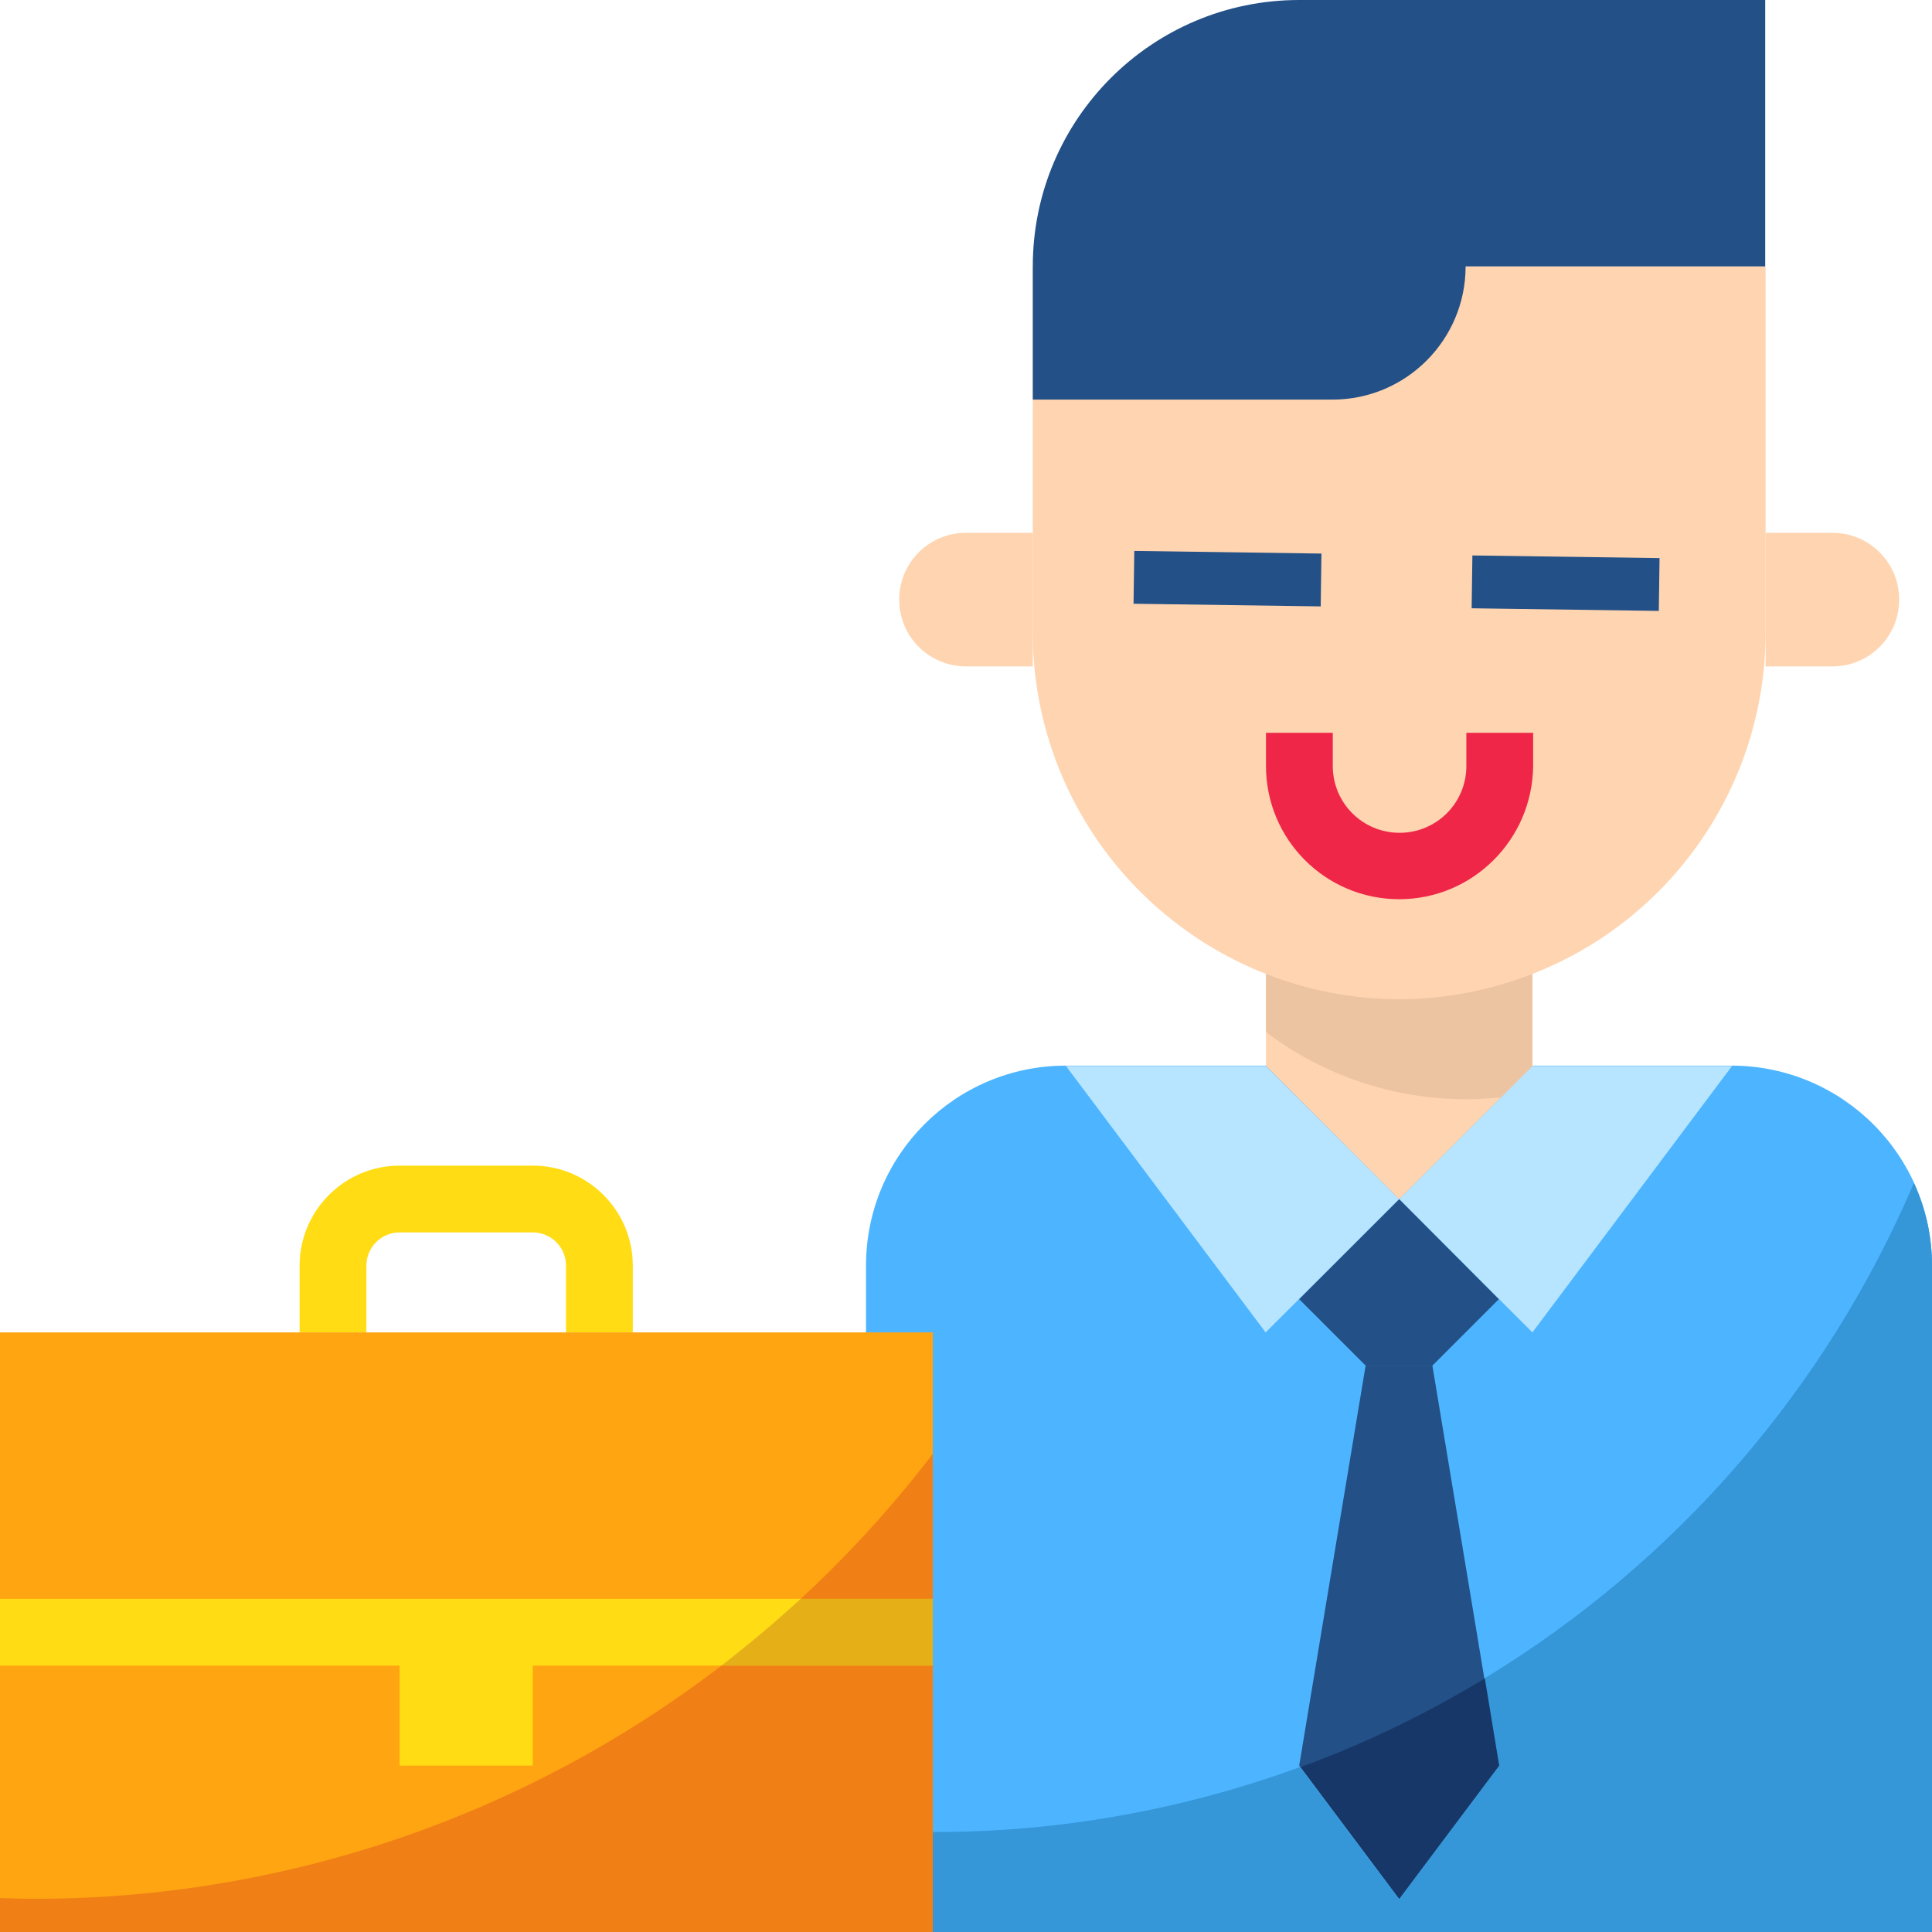 <?xml version="1.0" encoding="utf-8"?>
<!-- Generator: Adobe Illustrator 21.1.0, SVG Export Plug-In . SVG Version: 6.00 Build 0)  -->
<svg version="1.1" id="Capa_1" xmlns="http://www.w3.org/2000/svg" xmlns:xlink="http://www.w3.org/1999/xlink" x="0px" y="0px"
	 viewBox="0 0 512 512" style="enable-background:new 0 0 512 512;" xml:space="preserve">
<style type="text/css">
	.st0{fill:#4DB5FF;}
	.st1{fill:#3596D8;}
	.st2{fill:#235087;}
	.st3{fill:#FFD4B0;}
	.st4{fill:#B7E5FF;}
	.st5{fill:#FFDC13;}
	.st6{fill:#FFA511;}
	.st7{fill:#F08015;}
	.st8{fill:#E5AF17;}
	.st9{fill:#EF2648;}
	.st10{fill:#EDC4A2;}
	.st11{fill:#163768;}
	.st12{fill:#235087;stroke:#235087;stroke-width:14;stroke-miterlimit:10;}
</style>
<path class="st0" d="M512,335.4V512H229.5V335.4c0-29.3,23.7-53,53-53H459C488.3,282.5,512,306.2,512,335.4z"/>
<path class="st1" d="M393.4,444.8l3.8,23.1l-26.5,35.3l-26.2-34.9c-31.2,11.4-64.2,17.3-97.4,17.2c-5.9,0-11.8-0.2-17.7-0.6V512H512
	V335.4c0-7.6-1.6-15-4.8-21.9C483.9,368.1,444.1,414,393.4,444.8z"/>
<polygon class="st2" points="361.9,361.9 379.6,361.9 397.2,467.9 370.8,503.2 344.3,467.9 "/>
<g>
	<path class="st3" d="M273.7,141.2H256c-9.8,0-17.7,7.9-17.7,17.7l0,0c0,9.8,7.9,17.7,17.7,17.7h17.7V141.2z"/>
	<path class="st3" d="M467.9,141.2h17.7c9.8,0,17.7,7.9,17.7,17.7l0,0c0,9.8-7.9,17.7-17.7,17.7h-17.7V141.2z"/>
</g>
<g>
	<polygon class="st4" points="370.8,317.8 406.1,282.5 459,282.5 406.1,353.1 	"/>
	<polygon class="st4" points="370.8,317.8 335.4,282.5 282.5,282.5 335.4,353.1 	"/>
</g>
<polygon class="st2" points="344.3,344.3 370.8,317.8 397.2,344.3 379.6,361.9 361.9,361.9 "/>
<path class="st5" d="M167.7,353.1h-17.7v-17.7c0-4.9-4-8.8-8.8-8.8h-35.3c-4.9,0-8.8,4-8.8,8.8v17.7H79.4v-17.7
	c0-14.6,11.9-26.5,26.5-26.5h35.3c14.6,0,26.5,11.9,26.5,26.5V353.1z"/>
<rect y="353.1" class="st6" width="247.2" height="158.9"/>
<rect y="423.7" class="st5" width="247.2" height="17.7"/>
<g>
	<path class="st7" d="M8.8,503.2c-3,0-5.9-0.1-8.8-0.2v9h247.2v-70.6h-56C138.9,481.5,74.8,503.3,8.8,503.2z"/>
	<path class="st7" d="M212.2,423.7h35v-38.4C236.6,399.1,224.9,412,212.2,423.7z"/>
</g>
<path class="st8" d="M191.2,441.4h56v-17.7h-35C205.5,429.9,198.4,435.8,191.2,441.4z"/>
<rect x="105.9" y="432.6" class="st5" width="35.3" height="35.3"/>
<path class="st3" d="M406.1,282.5v-24.4c37.2-14.5,61.8-50.4,61.8-90.4V70.6H273.7v97.1c0,40,24.6,75.8,61.8,90.4v24.4l35.3,35.3
	L406.1,282.5z"/>
<g>
	<path class="st2" d="M344.3,0c-39,0-70.6,31.6-70.6,70.6v35.3h79.4c19.5,0,35.3-15.8,35.3-35.3h79.4V0H344.3z"/>
</g>
<path class="st9" d="M370.8,238.3c-19.5,0-35.3-15.8-35.3-35.3v-8.8h17.7v8.8c0,9.8,7.9,17.7,17.7,17.7s17.7-7.9,17.7-17.7v-8.8
	h17.7v8.8C406.1,222.5,390.3,238.3,370.8,238.3z"/>
<path class="st10" d="M370.8,264.8c-12.1,0-24.1-2.3-35.3-6.7v15.4c17.8,13.5,40.1,19.7,62.3,17.3l8.3-8.3v-24.4
	C394.8,262.5,382.8,264.8,370.8,264.8z"/>
<path class="st11" d="M370.8,503.2l26.5-35.3l-3.8-23.1c-15.5,9.4-31.8,17.3-48.8,23.5L370.8,503.2z"/>
<line class="st12" x1="300.5" y1="153" x2="350.1" y2="153.7"/>
<line class="st12" x1="390.1" y1="154.2" x2="439.7" y2="154.9"/>
</svg>

